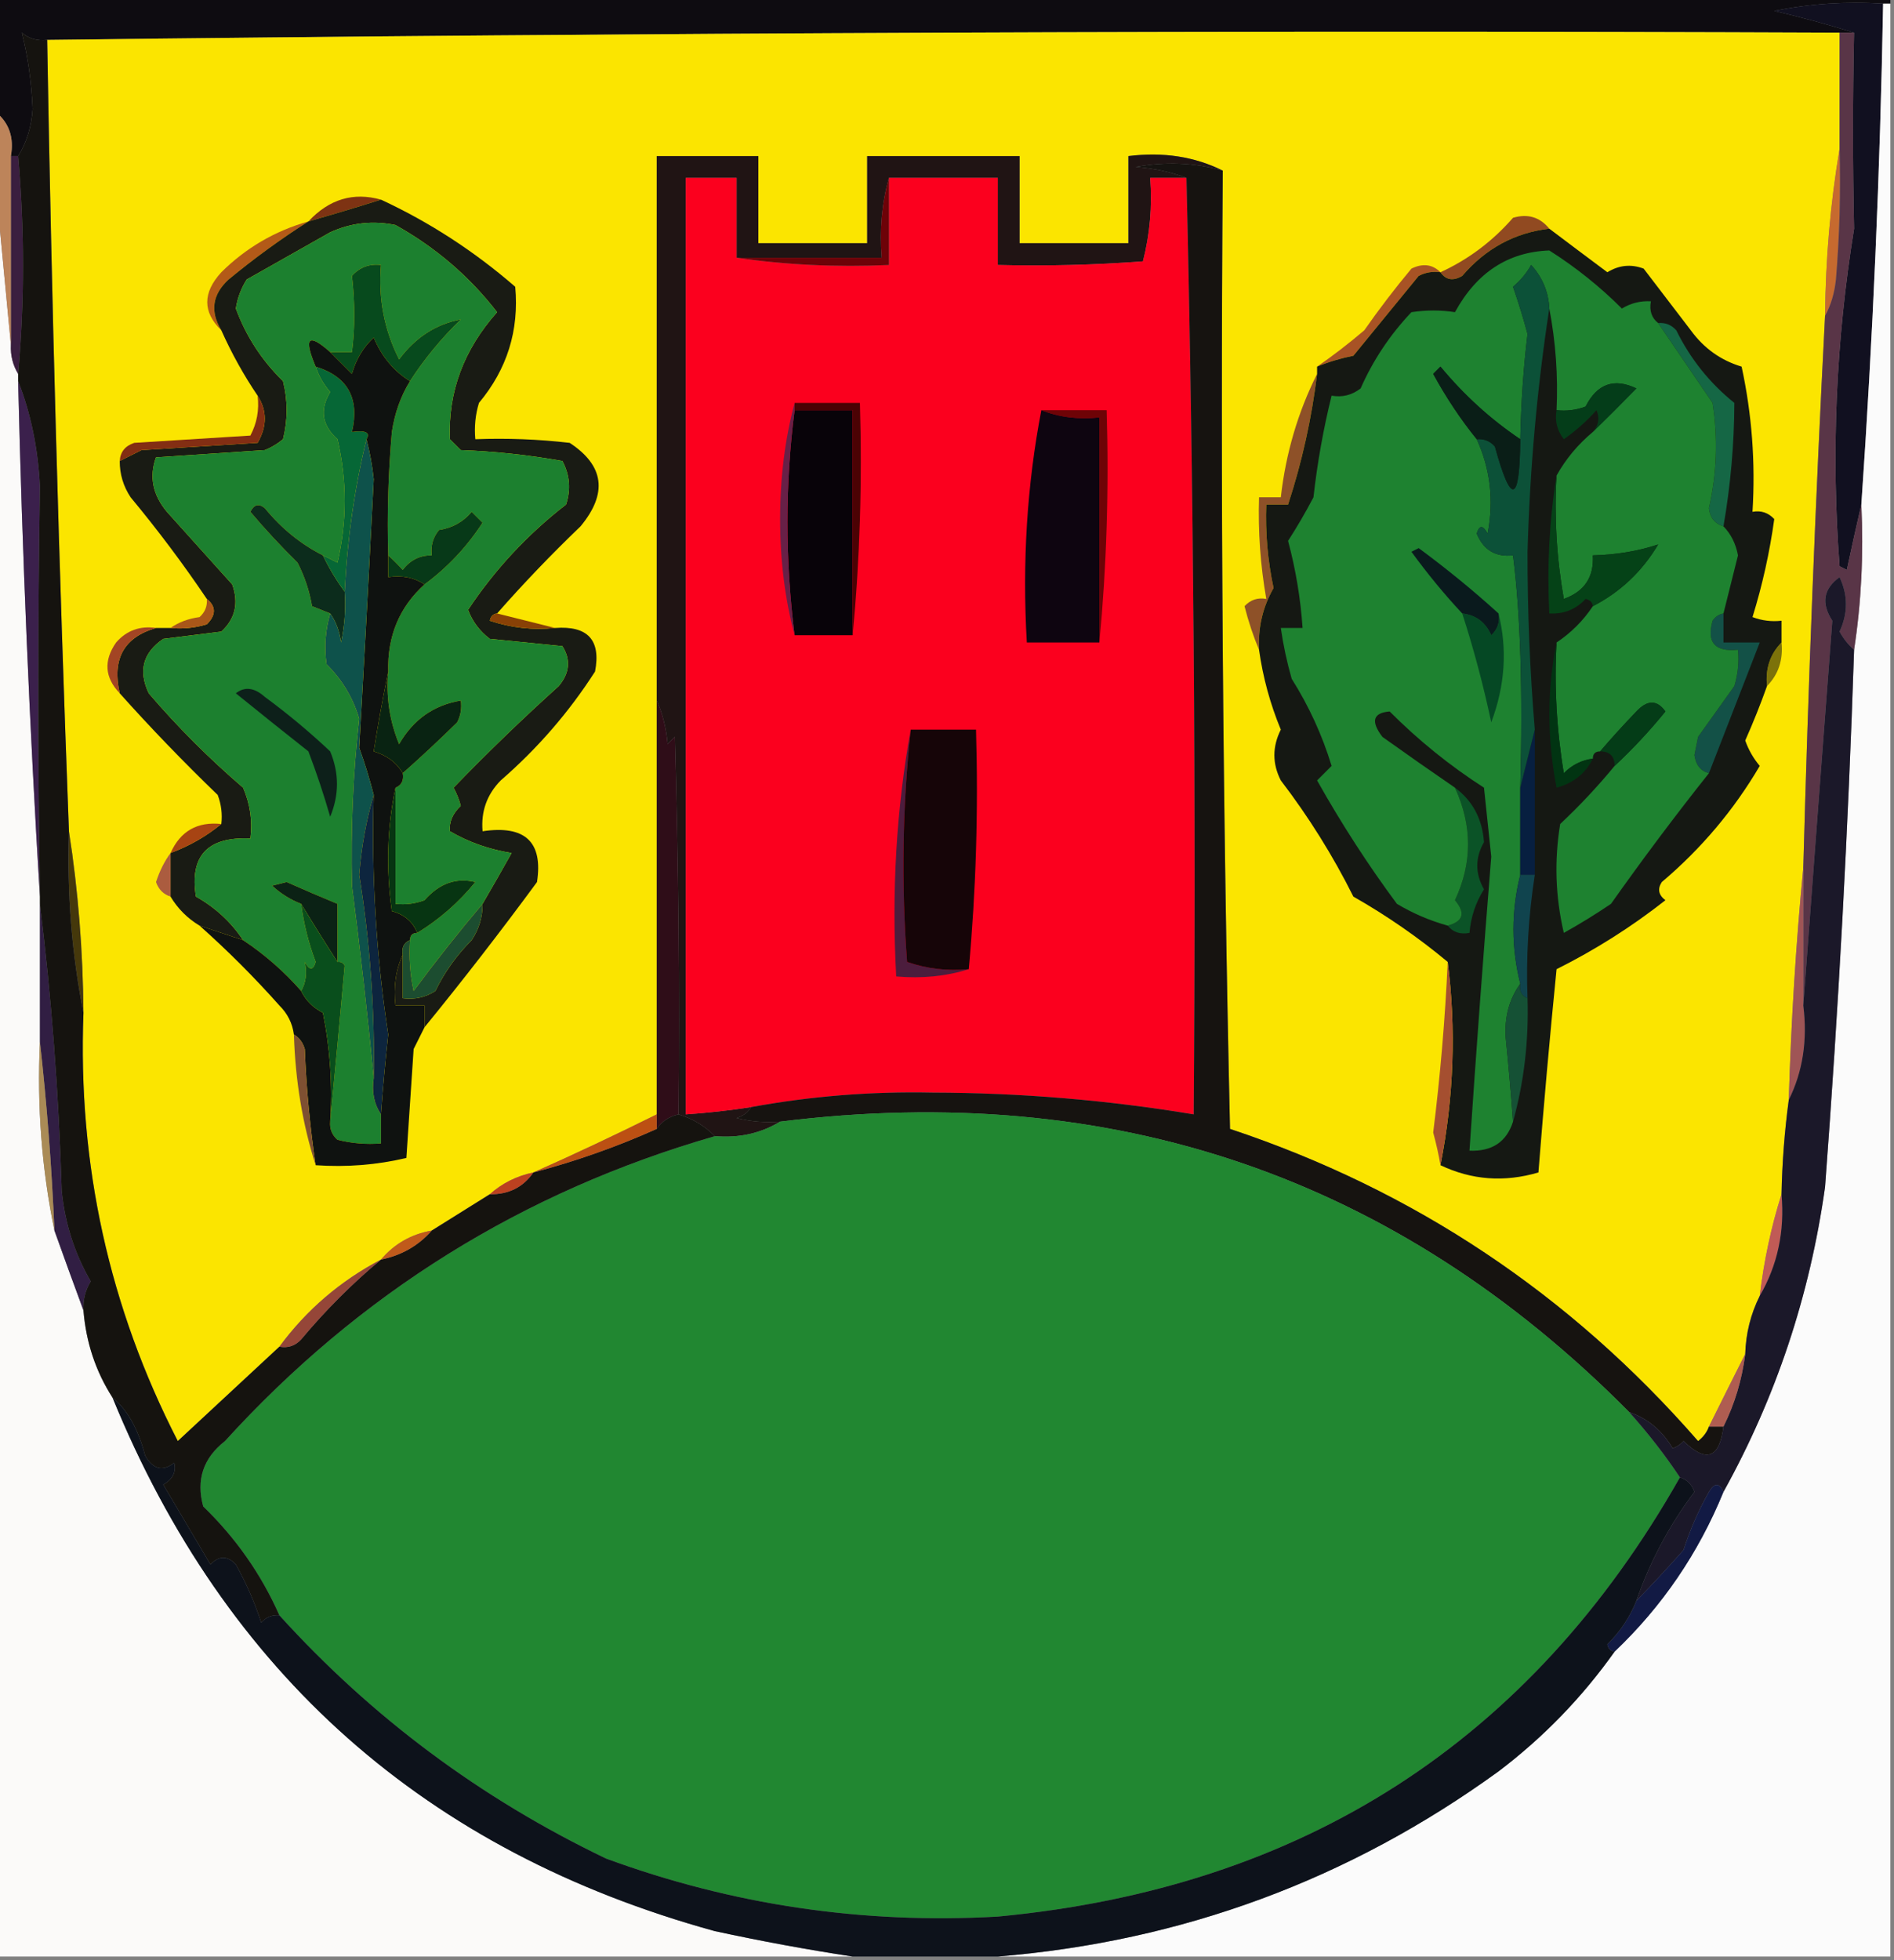<?xml version="1.0" encoding="UTF-8"?>
<!DOCTYPE svg PUBLIC "-//W3C//DTD SVG 1.1//EN" "http://www.w3.org/Graphics/SVG/1.1/DTD/svg11.dtd">
<svg xmlns="http://www.w3.org/2000/svg" version="1.1" width="261px" height="270px" style="shape-rendering:geometricPrecision; text-rendering:geometricPrecision; image-rendering:optimizeQuality; fill-rule:evenodd; clip-rule:evenodd" xmlns:xlink="http://www.w3.org/1999/xlink">
<rect width="100%" height="100%" fill="#808080" stroke="none"/>
<g><path style="opacity:1" fill="#0e0c11" d="M -0.5,-0.5 C 86.5,-0.5 173.5,-0.5 260.5,-0.5C 260.5,-0.167 260.5,0.167 260.5,0.5C 260.167,0.5 259.833,0.5 259.5,0.5C 254.456,0.173 249.456,0.506 244.5,1.5C 248.319,2.402 251.986,3.402 255.5,4.5C 254.833,4.5 254.167,4.5 253.5,4.5C 170.998,4.167 88.665,4.501 6.5,5.5C 5.178,5.67 4.011,5.337 3,4.5C 3.847,7.803 4.347,11.303 4.5,15C 4.342,17.45 3.675,19.616 2.5,21.5C 2.167,21.5 1.833,21.5 1.5,21.5C 1.946,18.99 1.28,16.99 -0.5,15.5C -0.5,10.167 -0.5,4.833 -0.5,-0.5 Z"/></g>
<g><path style="opacity:1" fill="#111020" d="M 259.5,0.5 C 259.089,23.532 258.089,46.532 256.5,69.5C 255.834,72.358 255.167,75.358 254.5,78.5C 254.167,78.333 253.833,78.167 253.5,78C 252.323,62.471 252.99,46.971 255.5,31.5C 255.302,22.574 255.302,13.574 255.5,4.5C 251.986,3.402 248.319,2.402 244.5,1.5C 249.456,0.506 254.456,0.173 259.5,0.5 Z"/></g>
<g><path style="opacity:1" fill="#fbe500" d="M 253.5,4.5 C 253.5,9.833 253.5,15.167 253.5,20.5C 252.238,27.969 251.571,35.636 251.5,43.5C 250.183,68.819 249.183,94.152 248.5,119.5C 247.49,129.993 246.823,140.659 246.5,151.5C 245.92,155.81 245.586,160.143 245.5,164.5C 244.085,168.958 243.085,173.625 242.5,178.5C 241.25,181.006 240.584,183.673 240.5,186.5C 238.842,189.789 237.175,193.123 235.5,196.5C 235.217,197.289 234.717,197.956 234,198.5C 216.363,178.272 194.863,163.939 169.5,155.5C 168.5,111.505 168.167,67.505 168.5,23.5C 164.627,21.57 160.294,20.903 155.5,21.5C 155.5,25.5 155.5,29.5 155.5,33.5C 150.5,33.5 145.5,33.5 140.5,33.5C 140.5,29.5 140.5,25.5 140.5,21.5C 133.5,21.5 126.5,21.5 119.5,21.5C 119.5,25.5 119.5,29.5 119.5,33.5C 114.5,33.5 109.5,33.5 104.5,33.5C 104.5,29.5 104.5,25.5 104.5,21.5C 99.833,21.5 95.167,21.5 90.5,21.5C 90.5,46.5 90.5,71.5 90.5,96.5C 90.5,115.5 90.5,134.5 90.5,153.5C 84.825,156.321 79.159,158.987 73.5,161.5C 71.181,161.992 69.181,162.992 67.5,164.5C 64.797,166.181 62.13,167.847 59.5,169.5C 56.674,169.998 54.34,171.331 52.5,173.5C 46.9,176.436 42.233,180.436 38.5,185.5C 33.9,189.762 29.233,194.095 24.5,198.5C 15.039,180.081 10.706,160.414 11.5,139.5C 11.434,130.971 10.768,122.638 9.5,114.5C 8.122,78.183 7.122,41.85 6.5,5.5C 88.665,4.501 170.998,4.167 253.5,4.5 Z"/></g>
<g><path style="opacity:1" fill="#fbfbfb" d="M 259.5,0.5 C 259.833,0.5 260.167,0.5 260.5,0.5C 260.5,90.167 260.5,179.833 260.5,269.5C 219.5,269.5 178.5,269.5 137.5,269.5C 162.909,267.42 185.909,258.92 206.5,244C 212.681,239.319 218.014,233.819 222.5,227.5C 229.056,221.269 234.056,213.935 237.5,205.5C 244.732,192.47 249.399,178.47 251.5,163.5C 253.356,138.872 254.689,114.205 255.5,89.5C 256.491,83.021 256.824,76.354 256.5,69.5C 258.089,46.532 259.089,23.532 259.5,0.5 Z"/></g>
<g><path style="opacity:1" fill="#201414" d="M 168.5,23.5 C 164.587,22.404 160.587,22.238 156.5,23C 159.036,23.186 161.369,23.686 163.5,24.5C 161.833,24.5 160.167,24.5 158.5,24.5C 158.793,28.437 158.46,32.27 157.5,36C 150.842,36.5 144.175,36.666 137.5,36.5C 137.5,32.5 137.5,28.5 137.5,24.5C 132.5,24.5 127.5,24.5 122.5,24.5C 121.518,27.962 121.185,31.629 121.5,35.5C 114.833,35.5 108.167,35.5 101.5,35.5C 101.5,31.833 101.5,28.167 101.5,24.5C 99.167,24.5 96.833,24.5 94.5,24.5C 94.5,67.5 94.5,110.5 94.5,153.5C 97.518,153.296 100.518,152.963 103.5,152.5C 103.082,153.222 102.416,153.722 101.5,154C 103.473,154.495 105.473,154.662 107.5,154.5C 104.829,156.118 101.829,156.785 98.5,156.5C 97.087,155.065 95.42,154.065 93.5,153.5C 93.667,136.163 93.5,118.83 93,101.5C 92.667,101.833 92.333,102.167 92,102.5C 91.809,100.292 91.309,98.292 90.5,96.5C 90.5,71.5 90.5,46.5 90.5,21.5C 95.167,21.5 99.833,21.5 104.5,21.5C 104.5,25.5 104.5,29.5 104.5,33.5C 109.5,33.5 114.5,33.5 119.5,33.5C 119.5,29.5 119.5,25.5 119.5,21.5C 126.5,21.5 133.5,21.5 140.5,21.5C 140.5,25.5 140.5,29.5 140.5,33.5C 145.5,33.5 150.5,33.5 155.5,33.5C 155.5,29.5 155.5,25.5 155.5,21.5C 160.294,20.903 164.627,21.57 168.5,23.5 Z"/></g>
<g><path style="opacity:1" fill="#fb001e" d="M 101.5,35.5 C 108.313,36.491 115.313,36.825 122.5,36.5C 122.5,32.5 122.5,28.5 122.5,24.5C 127.5,24.5 132.5,24.5 137.5,24.5C 137.5,28.5 137.5,32.5 137.5,36.5C 144.175,36.666 150.842,36.5 157.5,36C 158.46,32.27 158.793,28.437 158.5,24.5C 160.167,24.5 161.833,24.5 163.5,24.5C 164.499,67.33 164.832,110.33 164.5,153.5C 152.594,151.526 140.594,150.526 128.5,150.5C 120.041,150.324 111.708,150.991 103.5,152.5C 100.518,152.963 97.518,153.296 94.5,153.5C 94.5,110.5 94.5,67.5 94.5,24.5C 96.833,24.5 99.167,24.5 101.5,24.5C 101.5,28.167 101.5,31.833 101.5,35.5 Z"/></g>
<g><path style="opacity:1" fill="#fbfaf9" d="M -0.5,26.5 C 0.167,33.5 0.833,40.5 1.5,47.5C 1.433,48.959 1.766,50.292 2.5,51.5C 2.5,51.833 2.5,52.167 2.5,52.5C 3.07,76.342 4.07,100.008 5.5,123.5C 5.5,123.833 5.5,124.167 5.5,124.5C 5.5,130.833 5.5,137.167 5.5,143.5C 5.088,152.4 5.754,161.067 7.5,169.5C 8.837,173.242 10.171,176.909 11.5,180.5C 11.861,184.915 13.194,188.915 15.5,192.5C 31.061,230.555 58.727,255.055 98.5,266C 104.938,267.39 111.272,268.557 117.5,269.5C 78.167,269.5 38.833,269.5 -0.5,269.5C -0.5,188.5 -0.5,107.5 -0.5,26.5 Z"/></g>
<g><path style="opacity:1" fill="#3a1e3f" d="M 1.5,21.5 C 1.833,21.5 2.167,21.5 2.5,21.5C 3.396,31.567 3.396,41.568 2.5,51.5C 1.766,50.292 1.433,48.959 1.5,47.5C 1.5,38.833 1.5,30.167 1.5,21.5 Z"/></g>
<g><path style="opacity:1" fill="#7e3313" d="M 52.5,27.5 C 49.136,28.561 45.803,29.561 42.5,30.5C 45.355,27.433 48.689,26.433 52.5,27.5 Z"/></g>
<g><path style="opacity:1" fill="#c66a2f" d="M 253.5,20.5 C 253.666,26.509 253.499,32.509 253,38.5C 252.802,40.382 252.302,42.048 251.5,43.5C 251.571,35.636 252.238,27.969 253.5,20.5 Z"/></g>
<g><path style="opacity:1" fill="#914a21" d="M 213.5,31.5 C 208.742,32.052 204.742,34.219 201.5,38C 200.251,38.74 199.251,38.574 198.5,37.5C 202.34,35.739 205.673,33.239 208.5,30C 210.535,29.401 212.201,29.901 213.5,31.5 Z"/></g>
<g><path style="opacity:1" fill="#bd845a" d="M -0.5,15.5 C 1.28,16.99 1.946,18.99 1.5,21.5C 1.5,30.167 1.5,38.833 1.5,47.5C 0.833,40.5 0.167,33.5 -0.5,26.5C -0.5,22.833 -0.5,19.167 -0.5,15.5 Z"/></g>
<g><path style="opacity:1" fill="#b35a18" d="M 42.5,30.5 C 38.724,32.901 35.057,35.567 31.5,38.5C 29.255,40.567 28.921,42.9 30.5,45.5C 27.913,42.99 27.913,40.323 30.5,37.5C 33.899,34.134 37.899,31.801 42.5,30.5 Z"/></g>
<g><path style="opacity:1" fill="#191b14" d="M 52.5,27.5 C 59.173,30.595 65.34,34.595 71,39.5C 71.548,45.524 69.881,50.857 66,55.5C 65.507,57.134 65.34,58.801 65.5,60.5C 69.846,60.334 74.179,60.501 78.5,61C 83.268,64.126 83.768,67.959 80,72.5C 75.963,76.369 72.13,80.369 68.5,84.5C 67.957,84.56 67.624,84.893 67.5,85.5C 70.428,86.484 73.428,86.817 76.5,86.5C 81,86.164 82.833,88.164 82,92.5C 78.414,98.091 74.08,103.091 69,107.5C 67.097,109.441 66.264,111.774 66.5,114.5C 72.352,113.63 74.852,115.963 74,121.5C 68.939,128.376 63.772,135.043 58.5,141.5C 58.5,140.5 58.5,139.5 58.5,138.5C 57.167,138.5 55.833,138.5 54.5,138.5C 54.198,135.941 54.532,133.607 55.5,131.5C 55.5,133.5 55.5,135.5 55.5,137.5C 57.144,137.714 58.644,137.38 60,136.5C 61.27,133.894 62.937,131.561 65,129.5C 66.009,127.975 66.509,126.308 66.5,124.5C 67.823,122.238 69.157,119.904 70.5,117.5C 67.407,117.002 64.574,116.002 62,114.5C 61.873,113.223 62.373,112.057 63.5,111C 63.264,110.127 62.931,109.293 62.5,108.5C 67.128,103.707 71.962,99.04 77,94.5C 78.505,92.702 78.672,90.868 77.5,89C 74.167,88.667 70.833,88.333 67.5,88C 66.101,86.938 65.101,85.605 64.5,84C 68.201,78.436 72.701,73.603 78,69.5C 78.687,67.433 78.52,65.433 77.5,63.5C 72.868,62.672 68.202,62.172 63.5,62C 63,61.5 62.5,61 62,60.5C 61.721,54.024 63.888,48.191 68.5,43C 64.7,38.084 60.033,34.084 54.5,31C 51.406,30.348 48.406,30.681 45.5,32C 41.648,34.169 37.815,36.336 34,38.5C 33.219,39.729 32.719,41.062 32.5,42.5C 33.905,46.306 36.072,49.639 39,52.5C 39.667,55.167 39.667,57.833 39,60.5C 38.25,61.126 37.416,61.626 36.5,62C 31.5,62.333 26.5,62.667 21.5,63C 20.536,65.647 21.036,68.147 23,70.5C 26,73.833 29,77.167 32,80.5C 32.918,83.063 32.418,85.23 30.5,87C 27.833,87.333 25.167,87.667 22.5,88C 19.697,89.911 19.03,92.411 20.5,95.5C 24.473,100.14 28.806,104.473 33.5,108.5C 34.474,110.743 34.808,113.076 34.5,115.5C 28.606,115.222 26.106,117.888 27,123.5C 29.664,124.998 31.83,126.998 33.5,129.5C 31.5,128.833 29.5,128.167 27.5,127.5C 25.833,126.5 24.5,125.167 23.5,123.5C 23.5,121.5 23.5,119.5 23.5,117.5C 26.1,116.532 28.434,115.199 30.5,113.5C 30.657,112.127 30.49,110.793 30,109.5C 25.242,104.911 20.742,100.245 16.5,95.5C 15.413,90.773 17.08,87.773 21.5,86.5C 22.167,86.5 22.833,86.5 23.5,86.5C 25.199,86.66 26.866,86.493 28.5,86C 29.791,84.708 29.791,83.542 28.5,82.5C 25.252,77.684 21.752,73.017 18,68.5C 16.991,66.975 16.491,65.308 16.5,63.5C 17.473,63.013 18.473,62.513 19.5,62C 24.833,61.667 30.167,61.333 35.5,61C 36.811,58.727 36.811,56.56 35.5,54.5C 33.583,51.669 31.917,48.669 30.5,45.5C 28.921,42.9 29.255,40.567 31.5,38.5C 35.057,35.567 38.724,32.901 42.5,30.5C 45.803,29.561 49.136,28.561 52.5,27.5 Z"/></g>
<g><path style="opacity:1" fill="#6d0208" d="M 122.5,24.5 C 122.5,28.5 122.5,32.5 122.5,36.5C 115.313,36.825 108.313,36.491 101.5,35.5C 108.167,35.5 114.833,35.5 121.5,35.5C 121.185,31.629 121.518,27.962 122.5,24.5 Z"/></g>
<g><path style="opacity:1" fill="#a85325" d="M 198.5,37.5 C 197.448,37.35 196.448,37.517 195.5,38C 192.5,41.667 189.5,45.333 186.5,49C 184.753,49.352 183.086,49.852 181.5,50.5C 183.64,49.032 185.806,47.365 188,45.5C 190.045,42.577 192.212,39.743 194.5,37C 196.066,36.235 197.399,36.402 198.5,37.5 Z"/></g>
<g><path style="opacity:1" fill="#1c802f" d="M 66.5,124.5 C 63.249,128.341 60.083,132.341 57,136.5C 56.503,134.19 56.337,131.857 56.5,129.5C 56.5,128.833 56.833,128.5 57.5,128.5C 60.55,126.636 63.217,124.303 65.5,121.5C 62.868,120.852 60.535,121.685 58.5,124C 57.207,124.49 55.873,124.657 54.5,124.5C 54.5,119.167 54.5,113.833 54.5,108.5C 55.338,108.158 55.672,107.492 55.5,106.5C 57.98,104.308 60.48,101.975 63,99.5C 63.483,98.552 63.65,97.552 63.5,96.5C 59.772,97.124 56.938,99.124 55,102.5C 53.684,99.312 53.184,95.978 53.5,92.5C 53.369,87.625 55.036,83.625 58.5,80.5C 61.666,78.166 64.333,75.333 66.5,72C 66,71.5 65.5,71 65,70.5C 63.829,71.893 62.329,72.727 60.5,73C 59.663,74.011 59.33,75.178 59.5,76.5C 57.857,76.48 56.524,77.147 55.5,78.5C 54.818,77.757 54.151,77.091 53.5,76.5C 53.334,70.824 53.501,65.157 54,59.5C 54.39,56.896 55.224,54.562 56.5,52.5C 58.453,49.471 60.787,46.638 63.5,44C 60.094,44.638 57.26,46.472 55,49.5C 52.95,45.461 52.116,41.128 52.5,36.5C 50.897,36.312 49.563,36.812 48.5,38C 48.923,41.7 48.923,45.2 48.5,48.5C 47.5,48.5 46.5,48.5 45.5,48.5C 42.477,45.822 41.81,46.488 43.5,50.5C 43.904,51.756 44.571,52.923 45.5,54C 44.034,56.438 44.368,58.605 46.5,60.5C 47.833,66.167 47.833,71.833 46.5,77.5C 45.816,77.137 45.15,76.804 44.5,76.5C 41.437,74.949 38.77,72.782 36.5,70C 35.668,69.312 35.002,69.479 34.5,70.5C 36.568,72.945 38.735,75.278 41,77.5C 41.973,79.392 42.64,81.392 43,83.5C 43.951,83.884 44.784,84.217 45.5,84.5C 44.833,86.819 44.666,89.153 45,91.5C 47.144,93.624 48.644,96.124 49.5,99C 48.654,106.474 48.321,114.141 48.5,122C 49.657,130.961 50.657,139.794 51.5,148.5C 51.215,150.415 51.549,152.081 52.5,153.5C 52.5,154.833 52.5,156.167 52.5,157.5C 50.473,157.662 48.473,157.495 46.5,157C 45.748,156.329 45.414,155.496 45.5,154.5C 46.182,147.432 46.849,140.266 47.5,133C 47.272,132.601 46.938,132.435 46.5,132.5C 46.5,129.833 46.5,127.167 46.5,124.5C 44.19,123.543 41.856,122.543 39.5,121.5C 38.833,121.667 38.167,121.833 37.5,122C 38.693,123.095 40.027,123.928 41.5,124.5C 41.851,127.238 42.518,129.904 43.5,132.5C 43.154,133.696 42.654,133.696 42,132.5C 42.331,134.019 42.164,135.352 41.5,136.5C 39.155,133.823 36.488,131.49 33.5,129.5C 31.83,126.998 29.664,124.998 27,123.5C 26.106,117.888 28.606,115.222 34.5,115.5C 34.808,113.076 34.474,110.743 33.5,108.5C 28.806,104.473 24.473,100.14 20.5,95.5C 19.03,92.411 19.697,89.911 22.5,88C 25.167,87.667 27.833,87.333 30.5,87C 32.418,85.23 32.918,83.063 32,80.5C 29,77.167 26,73.833 23,70.5C 21.036,68.147 20.536,65.647 21.5,63C 26.5,62.667 31.5,62.333 36.5,62C 37.416,61.626 38.25,61.126 39,60.5C 39.667,57.833 39.667,55.167 39,52.5C 36.072,49.639 33.905,46.306 32.5,42.5C 32.719,41.062 33.219,39.729 34,38.5C 37.815,36.336 41.648,34.169 45.5,32C 48.406,30.681 51.406,30.348 54.5,31C 60.033,34.084 64.7,38.084 68.5,43C 63.888,48.191 61.721,54.024 62,60.5C 62.5,61 63,61.5 63.5,62C 68.202,62.172 72.868,62.672 77.5,63.5C 78.52,65.433 78.687,67.433 78,69.5C 72.701,73.603 68.201,78.436 64.5,84C 65.101,85.605 66.101,86.938 67.5,88C 70.833,88.333 74.167,88.667 77.5,89C 78.672,90.868 78.505,92.702 77,94.5C 71.962,99.04 67.128,103.707 62.5,108.5C 62.931,109.293 63.264,110.127 63.5,111C 62.373,112.057 61.873,113.223 62,114.5C 64.574,116.002 67.407,117.002 70.5,117.5C 69.157,119.904 67.823,122.238 66.5,124.5 Z"/></g>
<g><path style="opacity:1" fill="#074a1d" d="M 56.5,52.5 C 54.273,51.135 52.606,49.135 51.5,46.5C 50.065,47.824 49.065,49.49 48.5,51.5C 47.452,50.452 46.452,49.452 45.5,48.5C 46.5,48.5 47.5,48.5 48.5,48.5C 48.923,45.2 48.923,41.7 48.5,38C 49.563,36.812 50.897,36.312 52.5,36.5C 52.116,41.128 52.95,45.461 55,49.5C 57.26,46.472 60.094,44.638 63.5,44C 60.787,46.638 58.453,49.471 56.5,52.5 Z"/></g>
<g><path style="opacity:1" fill="#832e13" d="M 35.5,54.5 C 36.811,56.56 36.811,58.727 35.5,61C 30.167,61.333 24.833,61.667 19.5,62C 18.473,62.513 17.473,63.013 16.5,63.5C 16.577,62.25 17.244,61.417 18.5,61C 23.833,60.667 29.167,60.333 34.5,60C 35.406,58.3 35.739,56.467 35.5,54.5 Z"/></g>
<g><path style="opacity:1" fill="#8e5128" d="M 181.5,51.5 C 180.749,57.655 179.416,63.655 177.5,69.5C 176.5,69.5 175.5,69.5 174.5,69.5C 174.356,73.374 174.69,77.208 175.5,81C 174.014,83.59 173.347,86.423 173.5,89.5C 172.717,87.657 172.05,85.657 171.5,83.5C 172.325,82.614 173.325,82.281 174.5,82.5C 173.686,77.881 173.353,73.214 173.5,68.5C 174.5,68.5 175.5,68.5 176.5,68.5C 177.191,62.437 178.858,56.771 181.5,51.5 Z"/></g>
<g><path style="opacity:1" fill="#6e0306" d="M 143.5,56.5 C 146.5,56.5 149.5,56.5 152.5,56.5C 152.828,67.346 152.494,78.013 151.5,88.5C 151.5,78.167 151.5,67.833 151.5,57.5C 148.615,57.806 145.948,57.473 143.5,56.5 Z"/></g>
<g><path style="opacity:1" fill="#080309" d="M 109.5,56.5 C 112.167,56.5 114.833,56.5 117.5,56.5C 117.5,66.833 117.5,77.167 117.5,87.5C 114.833,87.5 112.167,87.5 109.5,87.5C 108.182,77.069 108.182,66.735 109.5,56.5 Z"/></g>
<g><path style="opacity:1" fill="#0c2c1c" d="M 44.5,76.5 C 45.36,78.288 46.36,79.954 47.5,81.5C 47.663,83.857 47.497,86.19 47,88.5C 46.79,86.942 46.29,85.609 45.5,84.5C 44.784,84.217 43.951,83.884 43,83.5C 42.64,81.392 41.973,79.392 41,77.5C 38.735,75.278 36.568,72.945 34.5,70.5C 35.002,69.479 35.668,69.312 36.5,70C 38.77,72.782 41.437,74.949 44.5,76.5 Z"/></g>
<g><path style="opacity:1" fill="#066736" d="M 43.5,50.5 C 47.916,51.869 49.583,54.869 48.5,59.5C 50.401,59.246 51.067,59.58 50.5,60.5C 48.849,67.274 47.849,74.274 47.5,81.5C 46.36,79.954 45.36,78.288 44.5,76.5C 45.15,76.804 45.816,77.137 46.5,77.5C 47.833,71.833 47.833,66.167 46.5,60.5C 44.368,58.605 44.034,56.438 45.5,54C 44.571,52.923 43.904,51.756 43.5,50.5 Z"/></g>
<g><path style="opacity:1" fill="#073918" d="M 58.5,80.5 C 57.081,79.549 55.415,79.216 53.5,79.5C 53.5,78.5 53.5,77.5 53.5,76.5C 54.151,77.091 54.818,77.757 55.5,78.5C 56.524,77.147 57.857,76.48 59.5,76.5C 59.33,75.178 59.663,74.011 60.5,73C 62.329,72.727 63.829,71.893 65,70.5C 65.5,71 66,71.5 66.5,72C 64.333,75.333 61.666,78.166 58.5,80.5 Z"/></g>
<g><path style="opacity:1" fill="#0e0510" d="M 143.5,56.5 C 145.948,57.473 148.615,57.806 151.5,57.5C 151.5,67.833 151.5,78.167 151.5,88.5C 148.167,88.5 144.833,88.5 141.5,88.5C 140.857,77.448 141.524,66.781 143.5,56.5 Z"/></g>
<g><path style="opacity:1" fill="#682047" d="M 109.5,55.5 C 109.5,55.833 109.5,56.167 109.5,56.5C 108.182,66.735 108.182,77.069 109.5,87.5C 108.172,82.544 107.505,77.211 107.5,71.5C 107.505,65.789 108.172,60.456 109.5,55.5 Z"/></g>
<g><path style="opacity:1" fill="#4b0204" d="M 109.5,56.5 C 109.5,56.167 109.5,55.833 109.5,55.5C 112.5,55.5 115.5,55.5 118.5,55.5C 118.828,66.346 118.494,77.013 117.5,87.5C 117.5,77.167 117.5,66.833 117.5,56.5C 114.833,56.5 112.167,56.5 109.5,56.5 Z"/></g>
<g><path style="opacity:1" fill="#a95719" d="M 28.5,82.5 C 29.791,83.542 29.791,84.708 28.5,86C 26.866,86.493 25.199,86.66 23.5,86.5C 24.608,85.71 25.942,85.21 27.5,85C 28.252,84.329 28.586,83.496 28.5,82.5 Z"/></g>
<g><path style="opacity:1" fill="#894106" d="M 68.5,84.5 C 71.167,85.167 73.833,85.833 76.5,86.5C 73.428,86.817 70.428,86.484 67.5,85.5C 67.624,84.893 67.957,84.56 68.5,84.5 Z"/></g>
<g><path style="opacity:1" fill="#593547" d="M 253.5,4.5 C 254.167,4.5 254.833,4.5 255.5,4.5C 255.302,13.574 255.302,22.574 255.5,31.5C 252.99,46.971 252.323,62.471 253.5,78C 253.833,78.167 254.167,78.333 254.5,78.5C 255.167,75.358 255.834,72.358 256.5,69.5C 256.824,76.354 256.491,83.021 255.5,89.5C 254.722,88.844 254.056,88.011 253.5,87C 254.673,84.479 254.673,81.979 253.5,79.5C 251.271,81.099 250.938,83.099 252.5,85.5C 251.143,103.291 249.81,120.958 248.5,138.5C 248.5,132.167 248.5,125.833 248.5,119.5C 249.183,94.152 250.183,68.819 251.5,43.5C 252.302,42.048 252.802,40.382 253,38.5C 253.499,32.509 253.666,26.509 253.5,20.5C 253.5,15.167 253.5,9.833 253.5,4.5 Z"/></g>
<g><path style="opacity:1" fill="#a34524" d="M 21.5,86.5 C 17.08,87.773 15.413,90.773 16.5,95.5C 14.424,93.33 14.257,90.997 16,88.5C 17.444,86.845 19.278,86.178 21.5,86.5 Z"/></g>
<g><path style="opacity:1" fill="#7c720a" d="M 245.5,88.5 C 245.741,90.898 245.074,92.898 243.5,94.5C 243.259,92.102 243.926,90.102 245.5,88.5 Z"/></g>
<g><path style="opacity:1" fill="#3b204c" d="M 2.5,52.5 C 4.244,56.923 5.244,61.757 5.5,67C 5.199,85.796 5.199,104.629 5.5,123.5C 4.07,100.008 3.07,76.342 2.5,52.5 Z"/></g>
<g><path style="opacity:1" fill="#0d201a" d="M 32.5,95.5 C 33.721,94.535 35.054,94.702 36.5,96C 39.646,98.312 42.646,100.812 45.5,103.5C 46.748,106.494 46.748,109.494 45.5,112.5C 44.625,109.46 43.625,106.46 42.5,103.5C 39.097,100.814 35.764,98.147 32.5,95.5 Z"/></g>
<g><path style="opacity:1" fill="#092312" d="M 53.5,92.5 C 53.184,95.978 53.684,99.312 55,102.5C 56.938,99.124 59.772,97.124 63.5,96.5C 63.65,97.552 63.483,98.552 63,99.5C 60.48,101.975 57.98,104.308 55.5,106.5C 54.665,105.057 53.332,104.057 51.5,103.5C 52.104,99.697 52.77,96.031 53.5,92.5 Z"/></g>
<g><path style="opacity:1" fill="#a74413" d="M 30.5,113.5 C 28.434,115.199 26.1,116.532 23.5,117.5C 24.855,114.482 27.188,113.149 30.5,113.5 Z"/></g>
<g><path style="opacity:1" fill="#4c1d3d" d="M 125.5,100.5 C 124.358,111.09 124.192,121.757 125,132.5C 127.719,133.444 130.552,133.777 133.5,133.5C 130.375,134.479 127.042,134.813 123.5,134.5C 122.856,122.784 123.522,111.451 125.5,100.5 Z"/></g>
<g><path style="opacity:1" fill="#0f1210" d="M 45.5,48.5 C 46.452,49.452 47.452,50.452 48.5,51.5C 49.065,49.49 50.065,47.824 51.5,46.5C 52.606,49.135 54.273,51.135 56.5,52.5C 55.224,54.562 54.39,56.896 54,59.5C 53.501,65.157 53.334,70.824 53.5,76.5C 53.5,77.5 53.5,78.5 53.5,79.5C 55.415,79.216 57.081,79.549 58.5,80.5C 55.036,83.625 53.369,87.625 53.5,92.5C 52.77,96.031 52.104,99.697 51.5,103.5C 53.332,104.057 54.665,105.057 55.5,106.5C 55.672,107.492 55.338,108.158 54.5,108.5C 53.348,113.985 53.182,119.651 54,125.5C 55.729,125.974 56.895,126.974 57.5,128.5C 56.833,128.5 56.5,128.833 56.5,129.5C 55.662,129.842 55.328,130.508 55.5,131.5C 54.532,133.607 54.198,135.941 54.5,138.5C 55.833,138.5 57.167,138.5 58.5,138.5C 58.5,139.5 58.5,140.5 58.5,141.5C 58.013,142.473 57.513,143.473 57,144.5C 56.667,149.5 56.333,154.5 56,159.5C 51.934,160.464 47.767,160.797 43.5,160.5C 42.715,155.248 42.215,149.915 42,144.5C 41.722,143.584 41.222,142.918 40.5,142.5C 40.297,140.956 39.63,139.622 38.5,138.5C 35.037,134.607 31.37,130.941 27.5,127.5C 29.5,128.167 31.5,128.833 33.5,129.5C 36.488,131.49 39.155,133.823 41.5,136.5C 42.145,137.812 43.145,138.812 44.5,139.5C 45.494,144.456 45.828,149.456 45.5,154.5C 45.414,155.496 45.748,156.329 46.5,157C 48.473,157.495 50.473,157.662 52.5,157.5C 52.5,156.167 52.5,154.833 52.5,153.5C 52.752,149.974 53.085,146.308 53.5,142.5C 51.836,131.569 51.17,120.569 51.5,109.5C 50.941,107.321 50.274,105.154 49.5,103C 50.208,90.683 50.875,78.35 51.5,66C 51.304,64.122 50.971,62.288 50.5,60.5C 51.067,59.58 50.401,59.246 48.5,59.5C 49.583,54.869 47.916,51.869 43.5,50.5C 41.81,46.488 42.477,45.822 45.5,48.5 Z"/></g>
<g><path style="opacity:1" fill="#ab5c3f" d="M 23.5,117.5 C 23.5,119.5 23.5,121.5 23.5,123.5C 22.522,123.189 21.855,122.522 21.5,121.5C 21.994,119.974 22.661,118.641 23.5,117.5 Z"/></g>
<g><path style="opacity:1" fill="#073512" d="M 54.5,108.5 C 54.5,113.833 54.5,119.167 54.5,124.5C 55.873,124.657 57.207,124.49 58.5,124C 60.535,121.685 62.868,120.852 65.5,121.5C 63.217,124.303 60.55,126.636 57.5,128.5C 56.895,126.974 55.729,125.974 54,125.5C 53.182,119.651 53.348,113.985 54.5,108.5 Z"/></g>
<g><path style="opacity:1" fill="#160508" d="M 125.5,100.5 C 128.5,100.5 131.5,100.5 134.5,100.5C 134.828,111.679 134.495,122.679 133.5,133.5C 130.552,133.777 127.719,133.444 125,132.5C 124.192,121.757 124.358,111.09 125.5,100.5 Z"/></g>
<g><path style="opacity:1" fill="#45380b" d="M 9.5,114.5 C 10.768,122.638 11.434,130.971 11.5,139.5C 9.886,131.39 9.22,123.056 9.5,114.5 Z"/></g>
<g><path style="opacity:1" fill="#151813" d="M 213.5,31.5 C 216.137,33.491 218.804,35.491 221.5,37.5C 223.098,36.515 224.765,36.349 226.5,37C 228.667,39.833 230.833,42.667 233,45.5C 234.798,47.972 237.132,49.639 240,50.5C 241.42,57.05 241.92,63.716 241.5,70.5C 242.675,70.281 243.675,70.614 244.5,71.5C 243.864,76.102 242.864,80.602 241.5,85C 242.793,85.49 244.127,85.657 245.5,85.5C 245.5,86.5 245.5,87.5 245.5,88.5C 243.926,90.102 243.259,92.102 243.5,94.5C 242.606,97.011 241.606,99.511 240.5,102C 240.95,103.285 241.617,104.452 242.5,105.5C 238.939,111.566 234.439,116.899 229,121.5C 228.383,122.449 228.549,123.282 229.5,124C 224.838,127.666 219.838,130.833 214.5,133.5C 213.569,142.823 212.736,152.156 212,161.5C 207.303,162.883 202.803,162.55 198.5,160.5C 200.341,151.103 200.674,141.769 199.5,132.5C 195.46,129.135 191.127,126.135 186.5,123.5C 183.679,117.859 180.345,112.526 176.5,107.5C 175.319,105.197 175.319,102.863 176.5,100.5C 175.031,96.957 174.031,93.29 173.5,89.5C 173.347,86.423 174.014,83.59 175.5,81C 174.69,77.208 174.356,73.374 174.5,69.5C 175.5,69.5 176.5,69.5 177.5,69.5C 179.416,63.655 180.749,57.655 181.5,51.5C 181.5,51.167 181.5,50.833 181.5,50.5C 183.086,49.852 184.753,49.352 186.5,49C 189.5,45.333 192.5,41.667 195.5,38C 196.448,37.517 197.448,37.35 198.5,37.5C 199.251,38.574 200.251,38.74 201.5,38C 204.742,34.219 208.742,32.052 213.5,31.5 Z"/></g>
<g><path style="opacity:1" fill="#0b5327" d="M 200.5,108.5 C 202.931,110.29 204.264,112.79 204.5,116C 203.268,118.151 203.268,120.317 204.5,122.5C 203.349,124.325 202.682,126.325 202.5,128.5C 201.209,128.737 200.209,128.404 199.5,127.5C 201.652,126.923 201.985,125.756 200.5,124C 202.907,118.89 202.907,113.723 200.5,108.5 Z"/></g>
<g><path style="opacity:1" fill="#135147" d="M 237.5,84.5 C 237.5,85.833 237.5,87.167 237.5,88.5C 239.167,88.5 240.833,88.5 242.5,88.5C 240.165,94.506 237.832,100.506 235.5,106.5C 234.351,106.209 233.684,105.376 233.5,104C 233.667,103.167 233.833,102.333 234,101.5C 235.667,99.167 237.333,96.833 239,94.5C 239.494,92.866 239.66,91.199 239.5,89.5C 236.32,89.824 235.153,88.49 236,85.5C 236.383,84.944 236.883,84.611 237.5,84.5 Z"/></g>
<g><path style="opacity:1" fill="#156745" d="M 228.5,44.5 C 229.496,44.414 230.329,44.748 231,45.5C 232.937,49.435 235.604,52.768 239,55.5C 238.978,61.191 238.478,66.858 237.5,72.5C 236.305,72.134 235.639,71.301 235.5,70C 236.586,65.208 236.753,60.375 236,55.5C 233.49,51.804 230.99,48.138 228.5,44.5 Z"/></g>
<g><path style="opacity:1" fill="#1e8230" d="M 228.5,44.5 C 230.99,48.138 233.49,51.804 236,55.5C 236.753,60.375 236.586,65.208 235.5,70C 235.639,71.301 236.305,72.134 237.5,72.5C 238.53,73.552 239.197,74.886 239.5,76.5C 238.825,79.178 238.158,81.844 237.5,84.5C 236.883,84.611 236.383,84.944 236,85.5C 235.153,88.49 236.32,89.824 239.5,89.5C 239.66,91.199 239.494,92.866 239,94.5C 237.333,96.833 235.667,99.167 234,101.5C 233.833,102.333 233.667,103.167 233.5,104C 233.684,105.376 234.351,106.209 235.5,106.5C 230.888,112.298 226.388,118.298 222,124.5C 219.899,125.924 217.733,127.258 215.5,128.5C 214.338,123.533 214.171,118.533 215,113.5C 217.677,110.99 220.177,108.323 222.5,105.5C 224.995,103.171 227.328,100.671 229.5,98C 228.344,96.385 227.011,96.385 225.5,98C 223.72,99.853 222.053,101.687 220.5,103.5C 219.833,103.5 219.5,103.833 219.5,104.5C 217.956,104.703 216.622,105.37 215.5,106.5C 214.504,100.537 214.171,94.537 214.5,88.5C 216.5,87.167 218.167,85.5 219.5,83.5C 223.287,81.547 226.287,78.714 228.5,75C 225.716,75.919 222.716,76.419 219.5,76.5C 219.67,79.49 218.337,81.49 215.5,82.5C 214.505,76.872 214.171,71.206 214.5,65.5C 215.767,63.227 217.433,61.227 219.5,59.5C 221.466,57.58 223.466,55.58 225.5,53.5C 222.42,52.034 220.086,52.867 218.5,56C 217.207,56.49 215.873,56.657 214.5,56.5C 214.717,51.77 214.383,47.103 213.5,42.5C 213.392,40.217 212.559,38.217 211,36.5C 210.355,37.646 209.522,38.646 208.5,39.5C 209.243,41.638 209.91,43.804 210.5,46C 209.941,50.609 209.608,55.442 209.5,60.5C 205.425,57.765 201.759,54.431 198.5,50.5C 198.167,50.833 197.833,51.167 197.5,51.5C 199.286,54.766 201.286,57.766 203.5,60.5C 205.378,64.604 205.878,68.938 205,73.5C 204.346,72.304 203.846,72.304 203.5,73.5C 204.421,75.756 206.088,76.756 208.5,76.5C 209.521,84.462 209.854,95.128 209.5,108.5C 209.5,112.5 209.5,116.5 209.5,120.5C 208.248,125.509 208.248,130.509 209.5,135.5C 207.967,137.634 207.3,140.134 207.5,143C 207.89,146.835 208.223,150.668 208.5,154.5C 207.608,157.292 205.608,158.625 202.5,158.5C 203.409,144.997 204.409,131.497 205.5,118C 205.167,114.833 204.833,111.667 204.5,108.5C 199.801,105.48 195.467,101.98 191.5,98C 189.199,98.187 188.865,99.354 190.5,101.5C 193.9,103.927 197.233,106.26 200.5,108.5C 202.907,113.723 202.907,118.89 200.5,124C 201.985,125.756 201.652,126.923 199.5,127.5C 197.005,126.801 194.672,125.801 192.5,124.5C 188.545,119.174 184.879,113.507 181.5,107.5C 182.167,106.833 182.833,106.167 183.5,105.5C 182.216,101.281 180.383,97.281 178,93.5C 177.338,91.187 176.838,88.854 176.5,86.5C 177.5,86.5 178.5,86.5 179.5,86.5C 179.223,82.444 178.556,78.444 177.5,74.5C 178.729,72.601 179.895,70.601 181,68.5C 181.529,63.758 182.362,59.091 183.5,54.5C 184.978,54.762 186.311,54.429 187.5,53.5C 189.215,49.613 191.548,46.113 194.5,43C 196.557,42.695 198.557,42.695 200.5,43C 203.485,37.539 207.819,34.706 213.5,34.5C 217.137,36.805 220.47,39.472 223.5,42.5C 224.736,41.754 226.07,41.421 227.5,41.5C 227.263,42.791 227.596,43.791 228.5,44.5 Z"/></g>
<g><path style="opacity:1" fill="#071f40" d="M 211.5,100.5 C 211.5,107.167 211.5,113.833 211.5,120.5C 210.833,120.5 210.167,120.5 209.5,120.5C 209.5,116.5 209.5,112.5 209.5,108.5C 210.167,105.833 210.833,103.167 211.5,100.5 Z"/></g>
<g><path style="opacity:1" fill="#043c17" d="M 222.5,105.5 C 222.5,104.167 221.833,103.5 220.5,103.5C 222.053,101.687 223.72,99.853 225.5,98C 227.011,96.385 228.344,96.385 229.5,98C 227.328,100.671 224.995,103.171 222.5,105.5 Z"/></g>
<g><path style="opacity:1" fill="#054824" d="M 201.5,84.5 C 203.384,84.712 204.717,85.712 205.5,87.5C 206.386,86.675 206.719,85.675 206.5,84.5C 207.737,89.438 207.403,94.438 205.5,99.5C 204.409,94.37 203.076,89.37 201.5,84.5 Z"/></g>
<g><path style="opacity:1" fill="#013412" d="M 214.5,88.5 C 214.171,94.537 214.504,100.537 215.5,106.5C 216.622,105.37 217.956,104.703 219.5,104.5C 218.525,106.513 216.858,107.846 214.5,108.5C 213.182,101.678 213.182,95.011 214.5,88.5 Z"/></g>
<g><path style="opacity:1" fill="#054217" d="M 214.5,65.5 C 214.171,71.206 214.505,76.872 215.5,82.5C 218.337,81.49 219.67,79.49 219.5,76.5C 222.716,76.419 225.716,75.919 228.5,75C 226.287,78.714 223.287,81.547 219.5,83.5C 219.44,82.957 219.107,82.624 218.5,82.5C 217.15,83.95 215.484,84.617 213.5,84.5C 213.177,77.978 213.51,71.645 214.5,65.5 Z"/></g>
<g><path style="opacity:1" fill="#0a1a1d" d="M 206.5,84.5 C 206.719,85.675 206.386,86.675 205.5,87.5C 204.717,85.712 203.384,84.712 201.5,84.5C 199.031,81.856 196.698,79.023 194.5,76C 194.833,75.833 195.167,75.667 195.5,75.5C 199.393,78.371 203.059,81.371 206.5,84.5 Z"/></g>
<g><path style="opacity:1" fill="#0c5138" d="M 213.5,42.5 C 211.824,53.364 210.824,64.53 210.5,76C 210.485,84.129 210.818,92.296 211.5,100.5C 210.833,103.167 210.167,105.833 209.5,108.5C 209.854,95.128 209.521,84.462 208.5,76.5C 206.088,76.756 204.421,75.756 203.5,73.5C 203.846,72.304 204.346,72.304 205,73.5C 205.878,68.938 205.378,64.604 203.5,60.5C 204.496,60.414 205.329,60.748 206,61.5C 208.254,69.685 209.421,69.352 209.5,60.5C 209.608,55.442 209.941,50.609 210.5,46C 209.91,43.804 209.243,41.638 208.5,39.5C 209.522,38.646 210.355,37.646 211,36.5C 212.559,38.217 213.392,40.217 213.5,42.5 Z"/></g>
<g><path style="opacity:1" fill="#0a1e17" d="M 209.5,60.5 C 209.421,69.352 208.254,69.685 206,61.5C 205.329,60.748 204.496,60.414 203.5,60.5C 201.286,57.766 199.286,54.766 197.5,51.5C 197.833,51.167 198.167,50.833 198.5,50.5C 201.759,54.431 205.425,57.765 209.5,60.5 Z"/></g>
<g><path style="opacity:1" fill="#043d19" d="M 219.5,59.5 C 220.303,58.577 220.47,57.577 220,56.5C 218.649,58.019 217.149,59.352 215.5,60.5C 214.571,59.311 214.238,57.978 214.5,56.5C 215.873,56.657 217.207,56.49 218.5,56C 220.086,52.867 222.42,52.034 225.5,53.5C 223.466,55.58 221.466,57.58 219.5,59.5 Z"/></g>
<g><path style="opacity:1" fill="#0b2215" d="M 46.5,132.5 C 44.832,129.917 43.165,127.25 41.5,124.5C 40.027,123.928 38.693,123.095 37.5,122C 38.167,121.833 38.833,121.667 39.5,121.5C 41.856,122.543 44.19,123.543 46.5,124.5C 46.5,127.167 46.5,129.833 46.5,132.5 Z"/></g>
<g><path style="opacity:1" fill="#0e524b" d="M 50.5,60.5 C 50.971,62.288 51.304,64.122 51.5,66C 50.875,78.35 50.208,90.683 49.5,103C 50.274,105.154 50.941,107.321 51.5,109.5C 50.476,112.963 49.809,116.63 49.5,120.5C 50.996,129.775 51.663,139.109 51.5,148.5C 50.657,139.794 49.657,130.961 48.5,122C 48.321,114.141 48.654,106.474 49.5,99C 48.644,96.124 47.144,93.624 45,91.5C 44.666,89.153 44.833,86.819 45.5,84.5C 46.29,85.609 46.79,86.942 47,88.5C 47.497,86.19 47.663,83.857 47.5,81.5C 47.849,74.274 48.849,67.274 50.5,60.5 Z"/></g>
<g><path style="opacity:1" fill="#10444e" d="M 209.5,120.5 C 210.167,120.5 210.833,120.5 211.5,120.5C 210.62,126.227 210.286,131.894 210.5,137.5C 209.662,137.158 209.328,136.492 209.5,135.5C 208.248,130.509 208.248,125.509 209.5,120.5 Z"/></g>
<g><path style="opacity:1" fill="#094e1c" d="M 41.5,124.5 C 43.165,127.25 44.832,129.917 46.5,132.5C 46.938,132.435 47.272,132.601 47.5,133C 46.849,140.266 46.182,147.432 45.5,154.5C 45.828,149.456 45.494,144.456 44.5,139.5C 43.145,138.812 42.145,137.812 41.5,136.5C 42.164,135.352 42.331,134.019 42,132.5C 42.654,133.696 43.154,133.696 43.5,132.5C 42.518,129.904 41.851,127.238 41.5,124.5 Z"/></g>
<g><path style="opacity:1" fill="#1c4d30" d="M 66.5,124.5 C 66.509,126.308 66.009,127.975 65,129.5C 62.937,131.561 61.27,133.894 60,136.5C 58.644,137.38 57.144,137.714 55.5,137.5C 55.5,135.5 55.5,133.5 55.5,131.5C 55.328,130.508 55.662,129.842 56.5,129.5C 56.337,131.857 56.503,134.19 57,136.5C 60.083,132.341 63.249,128.341 66.5,124.5 Z"/></g>
<g><path style="opacity:1" fill="#0d253e" d="M 51.5,109.5 C 51.17,120.569 51.836,131.569 53.5,142.5C 53.085,146.308 52.752,149.974 52.5,153.5C 51.549,152.081 51.215,150.415 51.5,148.5C 51.663,139.109 50.996,129.775 49.5,120.5C 49.809,116.63 50.476,112.963 51.5,109.5 Z"/></g>
<g><path style="opacity:1" fill="#311e43" d="M 5.5,124.5 C 7.101,137.464 8.101,150.631 8.5,164C 8.942,168.491 10.275,172.658 12.5,176.5C 11.754,177.736 11.421,179.07 11.5,180.5C 10.171,176.909 8.837,173.242 7.5,169.5C 7.123,160.662 6.457,151.995 5.5,143.5C 5.5,137.167 5.5,130.833 5.5,124.5 Z"/></g>
<g><path style="opacity:1" fill="#9f5556" d="M 248.5,119.5 C 248.5,125.833 248.5,132.167 248.5,138.5C 249.097,143.294 248.43,147.627 246.5,151.5C 246.823,140.659 247.49,129.993 248.5,119.5 Z"/></g>
<g><path style="opacity:1" fill="#2f0d18" d="M 90.5,96.5 C 91.309,98.292 91.809,100.292 92,102.5C 92.333,102.167 92.667,101.833 93,101.5C 93.5,118.83 93.667,136.163 93.5,153.5C 92.222,153.782 91.222,154.449 90.5,155.5C 90.5,154.833 90.5,154.167 90.5,153.5C 90.5,134.5 90.5,115.5 90.5,96.5 Z"/></g>
<g><path style="opacity:1" fill="#a54f30" d="M 199.5,132.5 C 200.674,141.769 200.341,151.103 198.5,160.5C 198.264,159.098 197.93,157.598 197.5,156C 198.474,148.202 199.14,140.369 199.5,132.5 Z"/></g>
<g><path style="opacity:1" fill="#155135" d="M 209.5,135.5 C 209.328,136.492 209.662,137.158 210.5,137.5C 210.679,143.404 210.012,149.071 208.5,154.5C 208.223,150.668 207.89,146.835 207.5,143C 207.3,140.134 207.967,137.634 209.5,135.5 Z"/></g>
<g><path style="opacity:1" fill="#aa8b56" d="M 5.5,143.5 C 6.457,151.995 7.123,160.662 7.5,169.5C 5.754,161.067 5.088,152.4 5.5,143.5 Z"/></g>
<g><path style="opacity:1" fill="#161310" d="M 168.5,23.5 C 168.167,67.505 168.5,111.505 169.5,155.5C 194.863,163.939 216.363,178.272 234,198.5C 234.717,197.956 235.217,197.289 235.5,196.5C 236.167,196.5 236.833,196.5 237.5,196.5C 236.961,200.883 235.128,201.55 232,198.5C 231.586,198.957 231.086,199.291 230.5,199.5C 229.069,197.062 227.069,195.396 224.5,194.5C 192.389,162.127 153.389,148.793 107.5,154.5C 105.473,154.662 103.473,154.495 101.5,154C 102.416,153.722 103.082,153.222 103.5,152.5C 111.708,150.991 120.041,150.324 128.5,150.5C 140.594,150.526 152.594,151.526 164.5,153.5C 164.832,110.33 164.499,67.33 163.5,24.5C 161.369,23.686 159.036,23.186 156.5,23C 160.587,22.238 164.587,22.404 168.5,23.5 Z"/></g>
<g><path style="opacity:1" fill="#7e5032" d="M 40.5,142.5 C 41.222,142.918 41.722,143.584 42,144.5C 42.215,149.915 42.715,155.248 43.5,160.5C 41.701,154.896 40.701,148.896 40.5,142.5 Z"/></g>
<g><path style="opacity:1" fill="#218731" d="M 224.5,194.5 C 227.095,197.388 229.428,200.388 231.5,203.5C 210.898,239.868 179.564,260.035 137.5,264C 118.884,265.055 100.884,262.388 83.5,256C 66.235,247.719 51.235,236.552 38.5,222.5C 36.005,216.859 32.505,211.859 28,207.5C 26.999,203.846 27.999,200.846 31,198.5C 49.537,178.129 72.037,164.129 98.5,156.5C 101.829,156.785 104.829,156.118 107.5,154.5C 153.389,148.793 192.389,162.127 224.5,194.5 Z"/></g>
<g><path style="opacity:1" fill="#c05b56" d="M 245.5,164.5 C 245.956,169.607 244.956,174.274 242.5,178.5C 243.085,173.625 244.085,168.958 245.5,164.5 Z"/></g>
<g><path style="opacity:1" fill="#1b1829" d="M 255.5,89.5 C 254.689,114.205 253.356,138.872 251.5,163.5C 249.399,178.47 244.732,192.47 237.5,205.5C 236.923,204.227 236.257,204.227 235.5,205.5C 234.058,208.05 232.892,210.716 232,213.5C 229.801,215.981 227.634,218.314 225.5,220.5C 227.378,215.078 230.044,210.078 233.5,205.5C 233.145,204.478 232.478,203.811 231.5,203.5C 229.428,200.388 227.095,197.388 224.5,194.5C 227.069,195.396 229.069,197.062 230.5,199.5C 231.086,199.291 231.586,198.957 232,198.5C 235.128,201.55 236.961,200.883 237.5,196.5C 239.051,193.381 240.051,190.048 240.5,186.5C 240.584,183.673 241.25,181.006 242.5,178.5C 244.956,174.274 245.956,169.607 245.5,164.5C 245.586,160.143 245.92,155.81 246.5,151.5C 248.43,147.627 249.097,143.294 248.5,138.5C 249.81,120.958 251.143,103.291 252.5,85.5C 250.938,83.099 251.271,81.099 253.5,79.5C 254.673,81.979 254.673,84.479 253.5,87C 254.056,88.011 254.722,88.844 255.5,89.5 Z"/></g>
<g><path style="opacity:1" fill="#af5d51" d="M 240.5,186.5 C 240.051,190.048 239.051,193.381 237.5,196.5C 236.833,196.5 236.167,196.5 235.5,196.5C 237.175,193.123 238.842,189.789 240.5,186.5 Z"/></g>
<g><path style="opacity:1" fill="#15130f" d="M 6.5,5.5 C 7.122,41.85 8.122,78.183 9.5,114.5C 9.22,123.056 9.886,131.39 11.5,139.5C 10.706,160.414 15.039,180.081 24.5,198.5C 29.233,194.095 33.9,189.762 38.5,185.5C 39.675,185.719 40.675,185.386 41.5,184.5C 44.882,180.452 48.548,176.785 52.5,173.5C 55.331,172.921 57.664,171.588 59.5,169.5C 62.13,167.847 64.797,166.181 67.5,164.5C 70.089,164.539 72.089,163.539 73.5,161.5C 79.363,159.954 85.03,157.954 90.5,155.5C 91.222,154.449 92.222,153.782 93.5,153.5C 95.42,154.065 97.087,155.065 98.5,156.5C 72.037,164.129 49.537,178.129 31,198.5C 27.999,200.846 26.999,203.846 28,207.5C 32.505,211.859 36.005,216.859 38.5,222.5C 37.504,222.414 36.671,222.748 36,223.5C 35.091,220.72 33.925,218.054 32.5,215.5C 31.349,214.269 30.183,214.269 29,215.5C 26.833,211.833 24.667,208.167 22.5,204.5C 23.811,203.742 24.311,202.742 24,201.5C 22.413,202.727 21.079,202.394 20,200.5C 19.041,196.832 17.541,194.165 15.5,192.5C 13.194,188.915 11.861,184.915 11.5,180.5C 11.421,179.07 11.754,177.736 12.5,176.5C 10.275,172.658 8.942,168.491 8.5,164C 8.101,150.631 7.101,137.464 5.5,124.5C 5.5,124.167 5.5,123.833 5.5,123.5C 5.199,104.629 5.199,85.796 5.5,67C 5.244,61.757 4.244,56.923 2.5,52.5C 2.5,52.167 2.5,51.833 2.5,51.5C 3.396,41.568 3.396,31.567 2.5,21.5C 3.675,19.616 4.342,17.45 4.5,15C 4.347,11.303 3.847,7.803 3,4.5C 4.011,5.337 5.178,5.67 6.5,5.5 Z"/></g>
<g><path style="opacity:1" fill="#954638" d="M 52.5,173.5 C 48.548,176.785 44.882,180.452 41.5,184.5C 40.675,185.386 39.675,185.719 38.5,185.5C 42.233,180.436 46.9,176.436 52.5,173.5 Z"/></g>
<g><path style="opacity:1" fill="#c05a1b" d="M 59.5,169.5 C 57.664,171.588 55.331,172.921 52.5,173.5C 54.34,171.331 56.674,169.998 59.5,169.5 Z"/></g>
<g><path style="opacity:1" fill="#bc4120" d="M 73.5,161.5 C 72.089,163.539 70.089,164.539 67.5,164.5C 69.181,162.992 71.181,161.992 73.5,161.5 Z"/></g>
<g><path style="opacity:1" fill="#bc5013" d="M 90.5,153.5 C 90.5,154.167 90.5,154.833 90.5,155.5C 85.03,157.954 79.363,159.954 73.5,161.5C 79.159,158.987 84.825,156.321 90.5,153.5 Z"/></g>
<g><path style="opacity:1" fill="#121a44" d="M 237.5,205.5 C 234.056,213.935 229.056,221.269 222.5,227.5C 221.957,227.44 221.624,227.107 221.5,226.5C 223.278,224.736 224.611,222.736 225.5,220.5C 227.634,218.314 229.801,215.981 232,213.5C 232.892,210.716 234.058,208.05 235.5,205.5C 236.257,204.227 236.923,204.227 237.5,205.5 Z"/></g>
<g><path style="opacity:1" fill="#0d121b" d="M 38.5,222.5 C 51.235,236.552 66.235,247.719 83.5,256C 100.884,262.388 118.884,265.055 137.5,264C 179.564,260.035 210.898,239.868 231.5,203.5C 232.478,203.811 233.145,204.478 233.5,205.5C 230.044,210.078 227.378,215.078 225.5,220.5C 224.611,222.736 223.278,224.736 221.5,226.5C 221.624,227.107 221.957,227.44 222.5,227.5C 218.014,233.819 212.681,239.319 206.5,244C 185.909,258.92 162.909,267.42 137.5,269.5C 130.833,269.5 124.167,269.5 117.5,269.5C 111.272,268.557 104.938,267.39 98.5,266C 58.727,255.055 31.061,230.555 15.5,192.5C 17.541,194.165 19.041,196.832 20,200.5C 21.079,202.394 22.413,202.727 24,201.5C 24.311,202.742 23.811,203.742 22.5,204.5C 24.667,208.167 26.833,211.833 29,215.5C 30.183,214.269 31.349,214.269 32.5,215.5C 33.925,218.054 35.091,220.72 36,223.5C 36.671,222.748 37.504,222.414 38.5,222.5 Z"/></g>
</svg>
